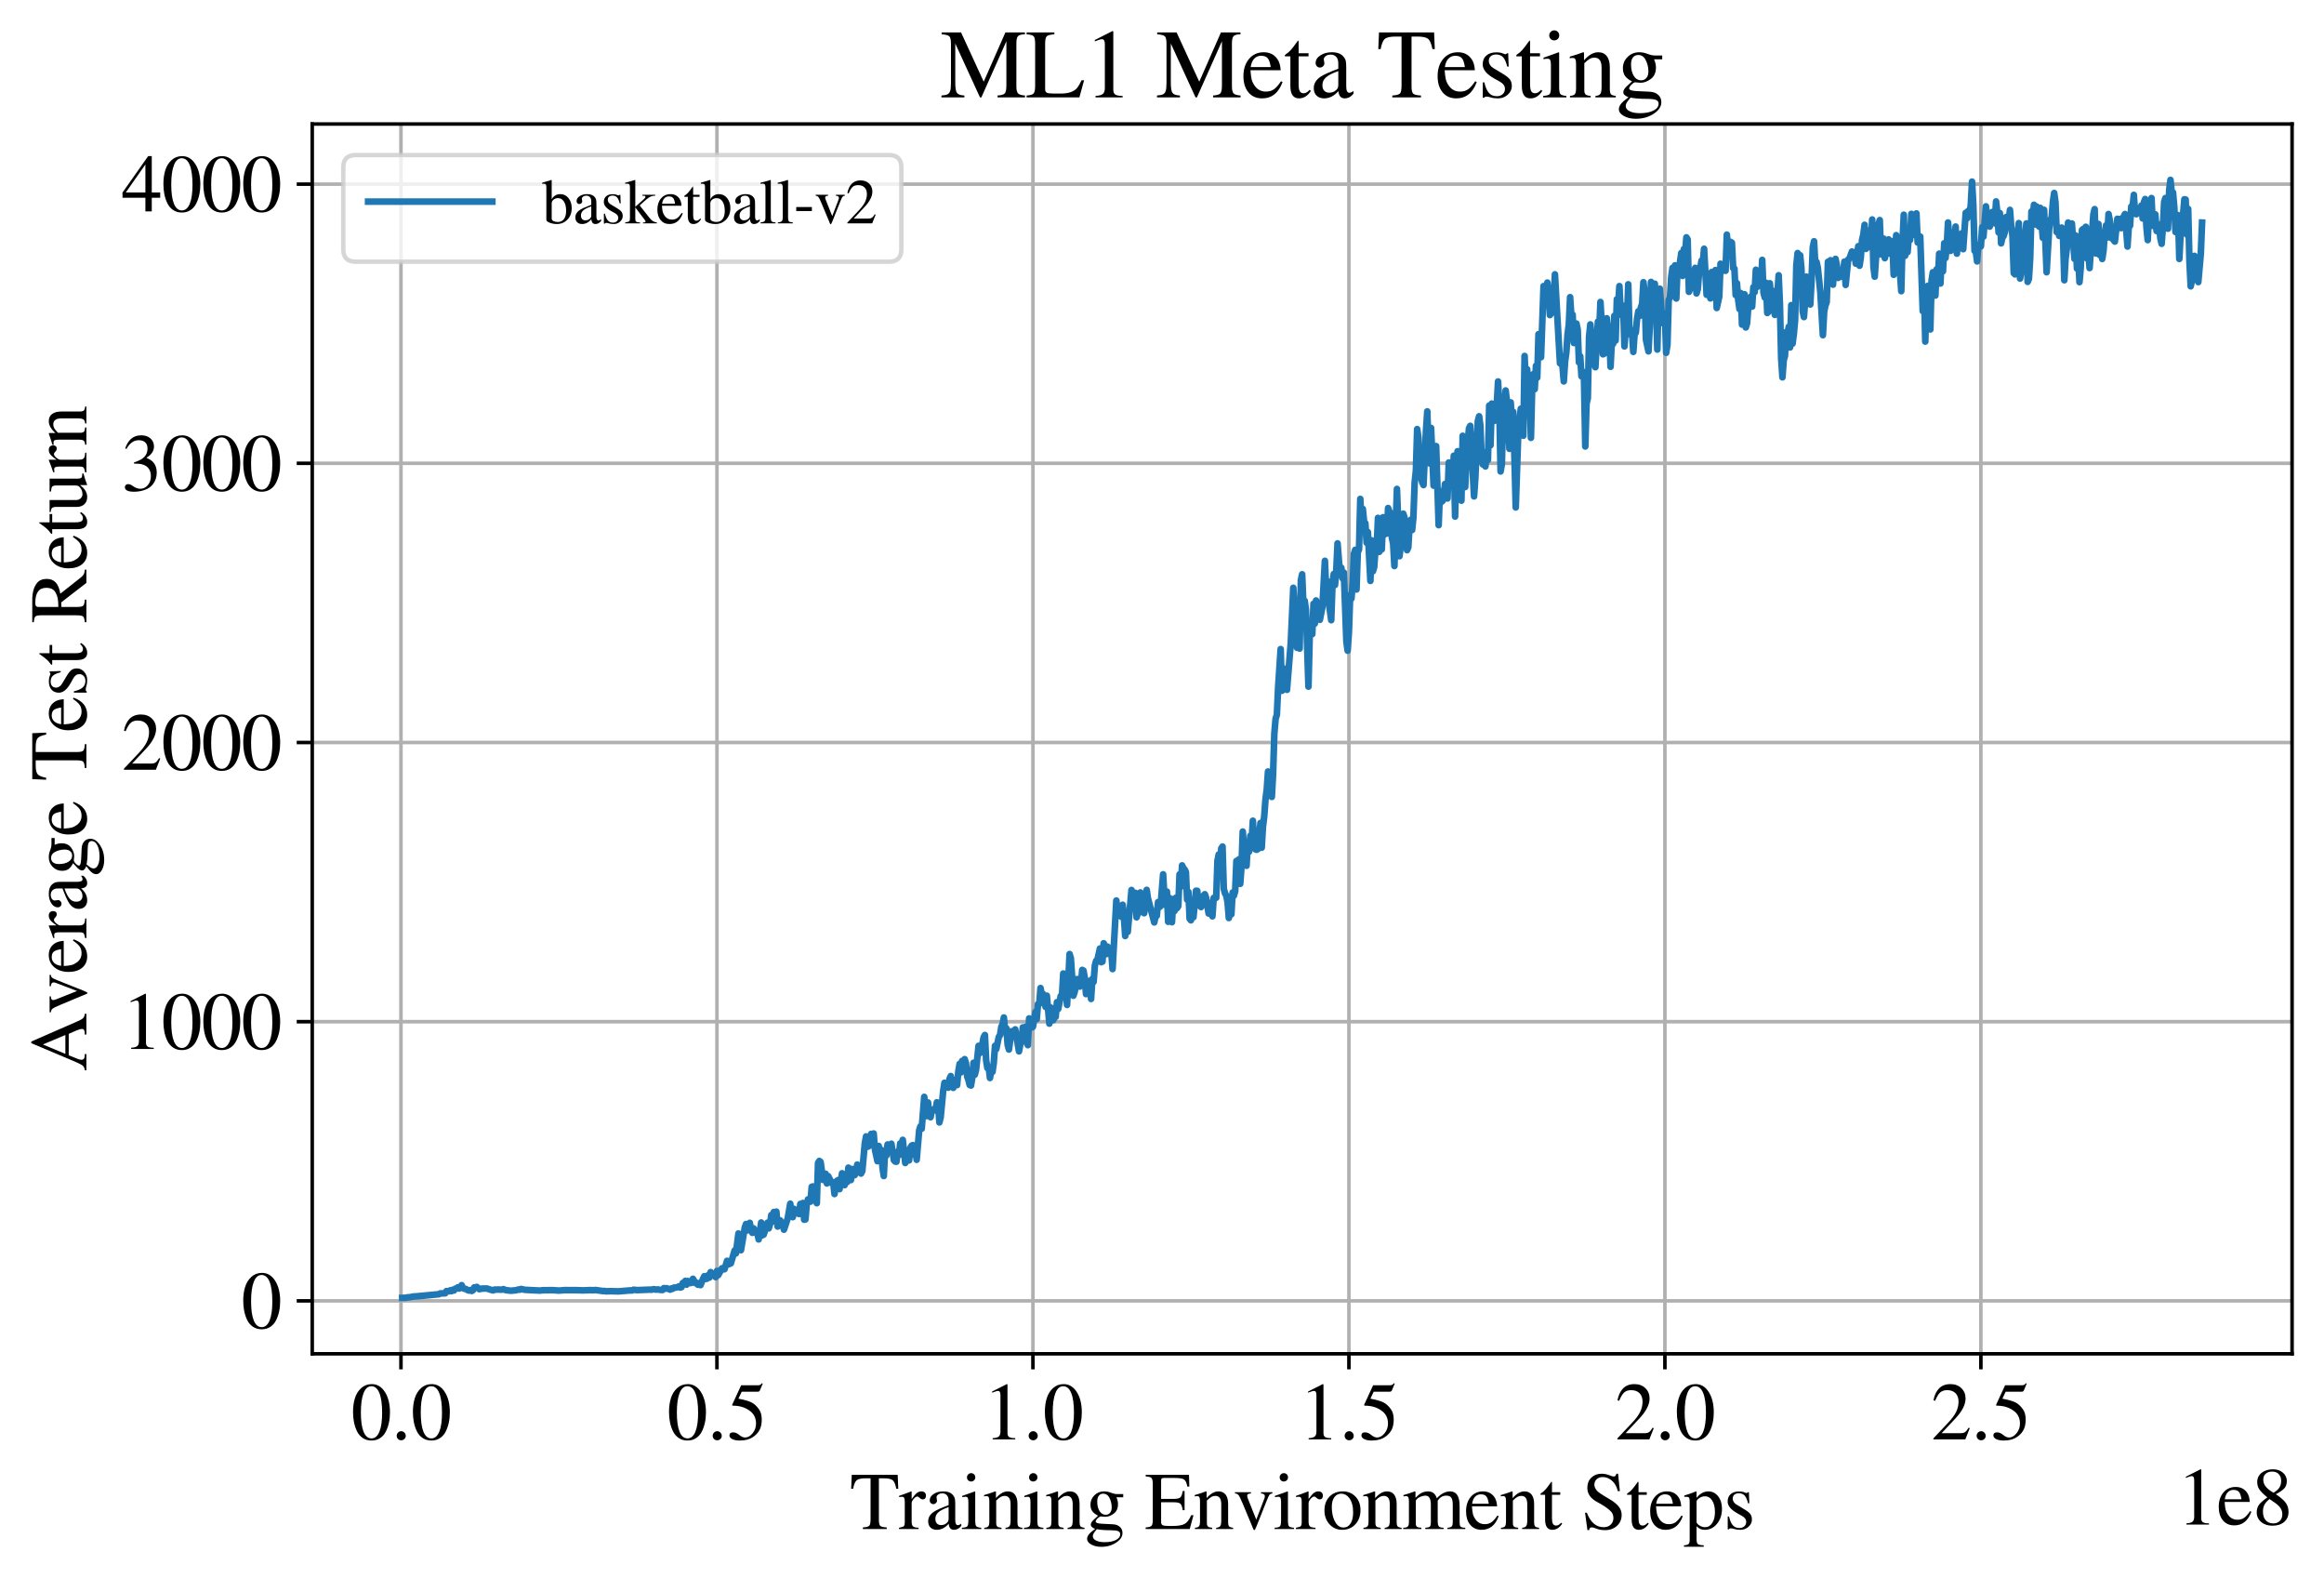 <?xml version="1.0" encoding="utf-8" standalone="no"?>
<!DOCTYPE svg PUBLIC "-//W3C//DTD SVG 1.1//EN"
  "http://www.w3.org/Graphics/SVG/1.1/DTD/svg11.dtd">
<svg xmlns:xlink="http://www.w3.org/1999/xlink" width="524pt" height="355.769pt" viewBox="0 0 524 355.769" xmlns="http://www.w3.org/2000/svg" version="1.1">
 <defs>
  <style type="text/css">*{stroke-linejoin: round; stroke-linecap: butt}</style>
 </defs>
 <g id="figure_1">
  <g id="patch_1">
   <path d="M 0 355.769 
L 524 355.769 
L 524 0 
L 0 0 
z
" style="fill: #ffffff"/>
  </g>
  <g id="axes_1">
   <g id="patch_2">
    <path d="M 70.4 305.152 
L 516.8 305.152 
L 516.8 27.952 
L 70.4 27.952 
z
" style="fill: #ffffff"/>
   </g>
   <g id="matplotlib.axis_1">
    <g id="xtick_1">
     <g id="line2d_1">
      <path d="M 90.406 305.152 
L 90.406 27.952 
" clip-path="url(#p2d8c662c96)" style="fill: none; stroke: #b0b0b0; stroke-width: 0.8; stroke-linecap: square"/>
     </g>
     <g id="line2d_2">
      <defs>
       <path id="m1fe78a70cb" d="M 0 0 
L 0 3.5 
" style="stroke: #000000; stroke-width: 0.8"/>
      </defs>
      <g>
       <use xlink:href="#m1fe78a70cb" x="90.406" y="305.152" style="stroke: #000000; stroke-width: 0.8"/>
      </g>
     </g>
     <g id="text_1">
      <!-- 0.0 -->
      <g transform="translate(79.156 324.446)scale(0.18 -0.18)">
       <defs>
        <path id="STIXGeneral-Regular-30" d="M 3046 2112 
Q 3046 1683 2963 1302 
Q 2880 922 2717 602 
Q 2554 282 2266 96 
Q 1978 -90 1600 -90 
Q 1210 -90 915 108 
Q 621 307 461 640 
Q 301 973 227 1350 
Q 154 1728 154 2150 
Q 154 2746 301 3222 
Q 448 3699 790 4012 
Q 1133 4326 1626 4326 
Q 2253 4326 2649 3712 
Q 3046 3098 3046 2112 
z
M 2432 2080 
Q 2432 3091 2217 3625 
Q 2003 4160 1587 4160 
Q 1190 4160 979 3622 
Q 768 3085 768 2106 
Q 768 1120 979 598 
Q 1190 77 1600 77 
Q 2003 77 2217 598 
Q 2432 1120 2432 2080 
z
" transform="scale(0.016)"/>
        <path id="STIXGeneral-Regular-2e" d="M 1158 275 
Q 1158 134 1052 32 
Q 947 -70 800 -70 
Q 653 -70 550 32 
Q 448 134 448 281 
Q 448 429 553 534 
Q 659 640 806 640 
Q 947 640 1052 531 
Q 1158 422 1158 275 
z
" transform="scale(0.016)"/>
       </defs>
       <use xlink:href="#STIXGeneral-Regular-30"/>
       <use xlink:href="#STIXGeneral-Regular-2e" x="50"/>
       <use xlink:href="#STIXGeneral-Regular-30" x="75"/>
      </g>
     </g>
    </g>
    <g id="xtick_2">
     <g id="line2d_3">
      <path d="M 161.652 305.152 
L 161.652 27.952 
" clip-path="url(#p2d8c662c96)" style="fill: none; stroke: #b0b0b0; stroke-width: 0.8; stroke-linecap: square"/>
     </g>
     <g id="line2d_4">
      <g>
       <use xlink:href="#m1fe78a70cb" x="161.652" y="305.152" style="stroke: #000000; stroke-width: 0.8"/>
      </g>
     </g>
     <g id="text_2">
      <!-- 0.5 -->
      <g transform="translate(150.402 324.446)scale(0.18 -0.18)">
       <defs>
        <path id="STIXGeneral-Regular-35" d="M 2803 4358 
L 2573 3814 
Q 2534 3731 2400 3731 
L 1158 3731 
L 902 3187 
Q 1606 3053 1920 2896 
Q 2234 2739 2502 2368 
Q 2726 2061 2726 1555 
Q 2726 1094 2576 780 
Q 2426 467 2099 224 
Q 1664 -90 1011 -90 
Q 646 -90 422 19 
Q 198 128 198 307 
Q 198 550 486 550 
Q 717 550 960 352 
Q 1210 147 1414 147 
Q 1747 147 2012 480 
Q 2278 813 2278 1229 
Q 2278 1843 1850 2189 
Q 1293 2637 486 2637 
Q 410 2637 410 2688 
L 416 2720 
L 1114 4237 
L 2438 4237 
Q 2547 4237 2608 4269 
Q 2669 4301 2746 4403 
L 2803 4358 
z
" transform="scale(0.016)"/>
       </defs>
       <use xlink:href="#STIXGeneral-Regular-30"/>
       <use xlink:href="#STIXGeneral-Regular-2e" x="50"/>
       <use xlink:href="#STIXGeneral-Regular-35" x="75"/>
      </g>
     </g>
    </g>
    <g id="xtick_3">
     <g id="line2d_5">
      <path d="M 232.898 305.152 
L 232.898 27.952 
" clip-path="url(#p2d8c662c96)" style="fill: none; stroke: #b0b0b0; stroke-width: 0.8; stroke-linecap: square"/>
     </g>
     <g id="line2d_6">
      <g>
       <use xlink:href="#m1fe78a70cb" x="232.898" y="305.152" style="stroke: #000000; stroke-width: 0.8"/>
      </g>
     </g>
     <g id="text_3">
      <!-- 1.0 -->
      <g transform="translate(221.648 324.446)scale(0.18 -0.18)">
       <defs>
        <path id="STIXGeneral-Regular-31" d="M 2522 0 
L 755 0 
L 755 96 
Q 1107 115 1235 227 
Q 1363 339 1363 608 
L 1363 3482 
Q 1363 3795 1171 3795 
Q 1082 3795 883 3718 
L 710 3654 
L 710 3744 
L 1856 4326 
L 1914 4307 
L 1914 486 
Q 1914 275 2042 185 
Q 2170 96 2522 96 
L 2522 0 
z
" transform="scale(0.016)"/>
       </defs>
       <use xlink:href="#STIXGeneral-Regular-31"/>
       <use xlink:href="#STIXGeneral-Regular-2e" x="50"/>
       <use xlink:href="#STIXGeneral-Regular-30" x="75"/>
      </g>
     </g>
    </g>
    <g id="xtick_4">
     <g id="line2d_7">
      <path d="M 304.144 305.152 
L 304.144 27.952 
" clip-path="url(#p2d8c662c96)" style="fill: none; stroke: #b0b0b0; stroke-width: 0.8; stroke-linecap: square"/>
     </g>
     <g id="line2d_8">
      <g>
       <use xlink:href="#m1fe78a70cb" x="304.144" y="305.152" style="stroke: #000000; stroke-width: 0.8"/>
      </g>
     </g>
     <g id="text_4">
      <!-- 1.5 -->
      <g transform="translate(292.894 324.446)scale(0.18 -0.18)">
       <use xlink:href="#STIXGeneral-Regular-31"/>
       <use xlink:href="#STIXGeneral-Regular-2e" x="50"/>
       <use xlink:href="#STIXGeneral-Regular-35" x="75"/>
      </g>
     </g>
    </g>
    <g id="xtick_5">
     <g id="line2d_9">
      <path d="M 375.391 305.152 
L 375.391 27.952 
" clip-path="url(#p2d8c662c96)" style="fill: none; stroke: #b0b0b0; stroke-width: 0.8; stroke-linecap: square"/>
     </g>
     <g id="line2d_10">
      <g>
       <use xlink:href="#m1fe78a70cb" x="375.391" y="305.152" style="stroke: #000000; stroke-width: 0.8"/>
      </g>
     </g>
     <g id="text_5">
      <!-- 2.0 -->
      <g transform="translate(364.141 324.446)scale(0.18 -0.18)">
       <defs>
        <path id="STIXGeneral-Regular-32" d="M 3034 877 
L 2688 0 
L 186 0 
L 186 77 
L 1325 1286 
Q 1773 1754 1965 2144 
Q 2157 2534 2157 2950 
Q 2157 3379 1920 3616 
Q 1683 3853 1267 3853 
Q 922 3853 720 3673 
Q 518 3494 326 3021 
L 192 3053 
Q 301 3648 630 3987 
Q 960 4326 1523 4326 
Q 2054 4326 2380 4006 
Q 2707 3686 2707 3200 
Q 2707 2477 1888 1613 
L 832 486 
L 2330 486 
Q 2541 486 2665 569 
Q 2790 653 2944 915 
L 3034 877 
z
" transform="scale(0.016)"/>
       </defs>
       <use xlink:href="#STIXGeneral-Regular-32"/>
       <use xlink:href="#STIXGeneral-Regular-2e" x="50"/>
       <use xlink:href="#STIXGeneral-Regular-30" x="75"/>
      </g>
     </g>
    </g>
    <g id="xtick_6">
     <g id="line2d_11">
      <path d="M 446.637 305.152 
L 446.637 27.952 
" clip-path="url(#p2d8c662c96)" style="fill: none; stroke: #b0b0b0; stroke-width: 0.8; stroke-linecap: square"/>
     </g>
     <g id="line2d_12">
      <g>
       <use xlink:href="#m1fe78a70cb" x="446.637" y="305.152" style="stroke: #000000; stroke-width: 0.8"/>
      </g>
     </g>
     <g id="text_6">
      <!-- 2.5 -->
      <g transform="translate(435.387 324.446)scale(0.18 -0.18)">
       <use xlink:href="#STIXGeneral-Regular-32"/>
       <use xlink:href="#STIXGeneral-Regular-2e" x="50"/>
       <use xlink:href="#STIXGeneral-Regular-35" x="75"/>
      </g>
     </g>
    </g>
    <g id="text_7">
     <!-- Training Environment Steps -->
     <g transform="translate(191.605 344.646)scale(0.18 -0.18)">
      <defs>
       <path id="STIXGeneral-Regular-54" d="M 3795 3149 
L 3642 3149 
Q 3539 3674 3353 3821 
Q 3168 3968 2656 3968 
L 2278 3968 
L 2278 710 
Q 2278 346 2387 243 
Q 2496 141 2893 122 
L 2893 0 
L 1024 0 
L 1024 122 
Q 1427 147 1526 256 
Q 1626 365 1626 787 
L 1626 3968 
L 1242 3968 
Q 723 3968 540 3817 
Q 358 3667 262 3149 
L 109 3149 
L 154 4237 
L 3750 4237 
L 3795 3149 
z
" transform="scale(0.016)"/>
       <path id="STIXGeneral-Regular-72" d="M 1024 2931 
L 1024 2342 
Q 1267 2688 1430 2816 
Q 1594 2944 1792 2944 
Q 1958 2944 2051 2854 
Q 2144 2765 2144 2605 
Q 2144 2470 2077 2393 
Q 2010 2317 1894 2317 
Q 1773 2317 1638 2445 
Q 1536 2541 1472 2541 
Q 1338 2541 1181 2355 
Q 1024 2170 1024 2016 
L 1024 576 
Q 1024 301 1133 205 
Q 1242 109 1568 96 
L 1568 0 
L 32 0 
L 32 96 
Q 339 154 412 224 
Q 486 294 486 538 
L 486 2138 
Q 486 2349 438 2435 
Q 390 2522 269 2522 
Q 166 2522 45 2496 
L 45 2598 
Q 448 2726 992 2944 
L 1024 2931 
z
" transform="scale(0.016)"/>
       <path id="STIXGeneral-Regular-61" d="M 2829 422 
L 2829 243 
Q 2586 -64 2253 -64 
Q 1888 -64 1843 403 
L 1837 403 
Q 1427 -64 909 -64 
Q 608 -64 422 112 
Q 237 288 237 602 
Q 237 1050 685 1350 
Q 992 1555 1837 1869 
L 1837 2214 
Q 1837 2502 1699 2646 
Q 1562 2790 1338 2790 
Q 1146 2790 1018 2697 
Q 890 2605 890 2477 
Q 890 2419 909 2348 
Q 928 2278 928 2208 
Q 928 2112 841 2029 
Q 755 1946 634 1946 
Q 525 1946 441 2029 
Q 358 2112 358 2240 
Q 358 2547 685 2752 
Q 986 2944 1421 2944 
Q 1939 2944 2176 2656 
Q 2291 2522 2323 2384 
Q 2355 2246 2355 1946 
L 2355 723 
Q 2355 301 2554 301 
Q 2682 301 2829 422 
z
M 1837 813 
L 1837 1715 
Q 1248 1510 1018 1293 
Q 800 1094 800 800 
Q 800 557 921 432 
Q 1043 307 1242 307 
Q 1453 307 1613 410 
Q 1747 506 1792 589 
Q 1837 672 1837 813 
z
" transform="scale(0.016)"/>
       <path id="STIXGeneral-Regular-69" d="M 1152 4045 
Q 1152 3904 1056 3811 
Q 960 3718 819 3718 
Q 685 3718 592 3811 
Q 499 3904 499 4045 
Q 499 4179 595 4275 
Q 691 4371 826 4371 
Q 966 4371 1059 4275 
Q 1152 4179 1152 4045 
z
M 1619 0 
L 102 0 
L 102 96 
Q 435 115 521 211 
Q 608 307 608 666 
L 608 2118 
Q 608 2342 563 2432 
Q 518 2522 397 2522 
Q 243 2522 128 2490 
L 128 2592 
L 1120 2944 
L 1146 2918 
L 1146 672 
Q 1146 314 1226 218 
Q 1306 122 1619 96 
L 1619 0 
z
" transform="scale(0.016)"/>
       <path id="STIXGeneral-Regular-6e" d="M 3104 0 
L 1773 0 
L 1779 96 
Q 2016 115 2096 233 
Q 2176 352 2176 672 
L 2176 1946 
Q 2176 2592 1709 2592 
Q 1549 2592 1408 2515 
Q 1267 2438 1050 2227 
L 1050 461 
Q 1050 269 1136 192 
Q 1222 115 1466 96 
L 1466 0 
L 115 0 
L 115 96 
Q 358 115 435 214 
Q 512 314 512 602 
L 512 2157 
Q 512 2394 467 2483 
Q 422 2573 288 2573 
Q 160 2573 102 2547 
L 102 2656 
Q 550 2784 979 2944 
L 1030 2925 
L 1030 2426 
L 1037 2426 
Q 1491 2944 1958 2944 
Q 2323 2944 2518 2688 
Q 2714 2432 2714 1958 
L 2714 544 
Q 2714 288 2790 205 
Q 2867 122 3104 96 
L 3104 0 
z
" transform="scale(0.016)"/>
       <path id="STIXGeneral-Regular-67" d="M 3008 2483 
L 2477 2483 
Q 2598 2208 2598 1946 
Q 2598 1453 2265 1203 
Q 1933 954 1600 954 
Q 1530 954 1357 973 
L 1235 986 
Q 1107 947 979 812 
Q 851 678 851 582 
Q 851 435 1350 410 
L 2176 371 
Q 2528 358 2739 172 
Q 2950 -13 2950 -314 
Q 2950 -685 2566 -986 
Q 2035 -1395 1286 -1395 
Q 826 -1395 502 -1212 
Q 179 -1030 179 -774 
Q 179 -595 320 -419 
Q 461 -243 806 6 
Q 602 102 534 172 
Q 467 243 467 346 
Q 467 531 762 787 
Q 909 915 1037 1043 
Q 717 1203 579 1401 
Q 442 1600 442 1901 
Q 442 2336 752 2640 
Q 1062 2944 1510 2944 
Q 1766 2944 2022 2848 
L 2163 2797 
Q 2349 2733 2515 2733 
L 3008 2733 
L 3008 2483 
z
M 973 2163 
L 973 2144 
Q 973 1683 1155 1398 
Q 1338 1114 1632 1114 
Q 1850 1114 1978 1270 
Q 2106 1427 2106 1690 
Q 2106 2112 1914 2464 
Q 1754 2765 1446 2765 
Q 1222 2765 1097 2605 
Q 973 2445 973 2163 
z
M 2771 -410 
Q 2771 -230 2595 -163 
Q 2419 -96 1978 -96 
Q 1344 -96 941 -13 
Q 749 -243 688 -348 
Q 627 -454 627 -563 
Q 627 -774 880 -902 
Q 1133 -1030 1555 -1030 
Q 2099 -1030 2435 -860 
Q 2771 -691 2771 -410 
z
" transform="scale(0.016)"/>
       <path id="STIXGeneral-Regular-20" transform="scale(0.016)"/>
       <path id="STIXGeneral-Regular-45" d="M 3821 1082 
L 3526 0 
L 77 0 
L 77 122 
Q 442 147 538 252 
Q 634 358 634 730 
L 634 3520 
Q 634 3878 534 3987 
Q 435 4096 77 4115 
L 77 4237 
L 3469 4237 
L 3494 3322 
L 3334 3322 
Q 3264 3750 3085 3872 
Q 2906 3994 2349 3994 
L 1510 3994 
Q 1370 3994 1328 3952 
Q 1286 3910 1286 3763 
L 1286 2355 
L 2253 2355 
Q 2656 2355 2787 2470 
Q 2918 2586 2976 2970 
L 3123 2970 
L 3123 1472 
L 2976 1472 
Q 2918 1875 2790 1984 
Q 2662 2093 2253 2093 
L 1286 2093 
L 1286 538 
Q 1286 346 1420 291 
Q 1555 237 1933 237 
L 2163 237 
Q 2848 237 3136 403 
Q 3424 570 3642 1082 
L 3821 1082 
z
" transform="scale(0.016)"/>
       <path id="STIXGeneral-Regular-76" d="M 3053 2880 
L 3053 2784 
Q 2906 2771 2835 2688 
Q 2765 2605 2637 2285 
L 1818 230 
Q 1690 -90 1638 -90 
Q 1587 -90 1523 77 
Q 1510 96 1497 141 
Q 1485 186 1472 211 
L 704 2048 
Q 499 2534 403 2652 
Q 307 2771 122 2784 
L 122 2880 
L 1376 2880 
L 1376 2784 
Q 1210 2771 1146 2732 
Q 1082 2694 1082 2611 
Q 1082 2509 1139 2368 
L 1792 730 
L 2426 2387 
Q 2464 2483 2464 2579 
Q 2464 2758 2163 2784 
L 2163 2880 
L 3053 2880 
z
" transform="scale(0.016)"/>
       <path id="STIXGeneral-Regular-6f" d="M 3008 1478 
Q 3008 806 2608 371 
Q 2208 -64 1568 -64 
Q 979 -64 582 368 
Q 186 800 186 1459 
Q 186 2125 582 2534 
Q 979 2944 1626 2944 
Q 2221 2944 2614 2537 
Q 3008 2131 3008 1478 
z
M 2432 1306 
Q 2432 2035 2112 2445 
Q 1856 2765 1504 2765 
Q 1171 2765 966 2493 
Q 762 2221 762 1747 
Q 762 928 1101 435 
Q 1318 115 1677 115 
Q 2029 115 2230 432 
Q 2432 749 2432 1306 
z
" transform="scale(0.016)"/>
       <path id="STIXGeneral-Regular-6d" d="M 4960 0 
L 3565 0 
L 3565 96 
Q 3834 122 3907 208 
Q 3981 294 3981 576 
L 3981 1894 
Q 3981 2278 3869 2444 
Q 3757 2611 3488 2611 
Q 3264 2611 3107 2521 
Q 2950 2432 2803 2221 
L 2803 608 
Q 2803 301 2896 201 
Q 2989 102 3264 96 
L 3264 0 
L 1830 0 
L 1830 96 
Q 2112 115 2189 188 
Q 2266 262 2266 550 
L 2266 1901 
Q 2266 2611 1850 2611 
Q 1670 2611 1468 2531 
Q 1267 2451 1171 2336 
Q 1088 2240 1088 2227 
L 1088 448 
Q 1088 243 1177 176 
Q 1267 109 1523 96 
L 1523 0 
L 102 0 
L 102 96 
Q 371 102 460 195 
Q 550 288 550 563 
L 550 2150 
Q 550 2387 499 2480 
Q 448 2573 326 2573 
Q 230 2573 122 2547 
L 122 2656 
Q 557 2778 1011 2944 
L 1062 2925 
L 1062 2451 
L 1075 2451 
Q 1363 2752 1584 2848 
Q 1805 2944 2054 2944 
Q 2560 2944 2733 2406 
Q 3232 2944 3776 2944 
Q 4518 2944 4518 1792 
L 4518 493 
Q 4518 282 4582 202 
Q 4646 122 4794 109 
L 4960 96 
L 4960 0 
z
" transform="scale(0.016)"/>
       <path id="STIXGeneral-Regular-65" d="M 2611 1050 
L 2714 1005 
Q 2330 -64 1376 -64 
Q 813 -64 486 329 
Q 160 723 160 1389 
Q 160 2074 525 2509 
Q 890 2944 1485 2944 
Q 2061 2944 2374 2502 
Q 2560 2246 2592 1773 
L 621 1773 
Q 646 1370 700 1158 
Q 755 947 915 730 
Q 1184 378 1626 378 
Q 1939 378 2153 531 
Q 2368 685 2611 1050 
z
M 634 1978 
L 1939 1978 
Q 1882 2381 1750 2547 
Q 1619 2714 1312 2714 
Q 1043 2714 864 2525 
Q 685 2336 634 1978 
z
" transform="scale(0.016)"/>
       <path id="STIXGeneral-Regular-74" d="M 1702 493 
L 1786 422 
Q 1478 -64 1011 -64 
Q 448 -64 448 749 
L 448 2675 
L 109 2675 
Q 83 2694 83 2720 
Q 83 2771 192 2842 
Q 435 2982 813 3526 
Q 826 3546 874 3606 
Q 922 3667 941 3706 
Q 986 3706 986 3622 
L 986 2880 
L 1632 2880 
L 1632 2675 
L 986 2675 
L 986 845 
Q 986 538 1062 403 
Q 1139 269 1318 269 
Q 1510 269 1702 493 
z
" transform="scale(0.016)"/>
       <path id="STIXGeneral-Regular-53" d="M 3002 2963 
L 2842 2963 
Q 2733 3360 2579 3565 
Q 2189 4064 1651 4064 
Q 1357 4064 1181 3894 
Q 1005 3725 1005 3456 
Q 1005 3328 1069 3206 
Q 1133 3085 1206 2998 
Q 1280 2912 1465 2784 
Q 1651 2656 1766 2589 
Q 1882 2522 2150 2362 
Q 2669 2061 2905 1763 
Q 3142 1466 3142 1107 
Q 3142 576 2771 243 
Q 2400 -90 1837 -90 
Q 1421 -90 1082 58 
Q 915 128 781 128 
Q 704 128 653 70 
Q 602 13 602 -83 
L 461 -83 
L 275 1274 
L 416 1274 
Q 845 141 1734 141 
Q 2074 141 2285 342 
Q 2496 544 2496 858 
Q 2496 1158 2310 1363 
Q 2003 1696 1235 2106 
Q 454 2522 454 3206 
Q 454 3718 768 4022 
Q 1082 4326 1568 4326 
Q 1907 4326 2240 4186 
Q 2413 4109 2522 4109 
Q 2688 4109 2726 4326 
L 2861 4326 
L 3002 2963 
z
" transform="scale(0.016)"/>
       <path id="STIXGeneral-Regular-70" d="M 1018 2931 
L 1018 2438 
Q 1421 2944 1939 2944 
Q 2406 2944 2707 2560 
Q 3008 2176 3008 1581 
Q 3008 883 2621 409 
Q 2234 -64 1664 -64 
Q 1466 -64 1328 -6 
Q 1190 51 1018 211 
L 1018 -794 
Q 1018 -1094 1120 -1180 
Q 1222 -1267 1581 -1274 
L 1581 -1389 
L 32 -1389 
L 32 -1280 
Q 314 -1254 397 -1171 
Q 480 -1088 480 -838 
L 480 2157 
Q 480 2381 429 2451 
Q 378 2522 218 2522 
Q 115 2522 58 2515 
L 58 2618 
Q 506 2752 979 2944 
L 1018 2931 
z
M 1018 2138 
L 1018 563 
Q 1018 422 1238 281 
Q 1459 141 1683 141 
Q 2029 141 2243 467 
Q 2458 794 2458 1325 
Q 2458 1888 2243 2224 
Q 2029 2560 1670 2560 
Q 1446 2560 1232 2419 
Q 1018 2278 1018 2138 
z
" transform="scale(0.016)"/>
       <path id="STIXGeneral-Regular-73" d="M 998 1926 
L 1664 1523 
Q 1984 1331 2105 1164 
Q 2227 998 2227 736 
Q 2227 416 1961 176 
Q 1696 -64 1331 -64 
Q 1030 -64 864 -6 
Q 691 51 570 51 
Q 461 51 416 -26 
L 333 -26 
L 333 979 
L 435 979 
Q 538 512 730 294 
Q 922 77 1248 77 
Q 1485 77 1632 211 
Q 1779 346 1779 550 
Q 1779 845 1440 1030 
L 1094 1222 
Q 326 1651 326 2150 
Q 326 2522 566 2730 
Q 806 2938 1210 2938 
Q 1491 2938 1638 2867 
Q 1754 2816 1818 2816 
Q 1862 2816 1920 2880 
L 1990 2880 
L 2022 2010 
L 1926 2010 
Q 1818 2445 1654 2621 
Q 1491 2797 1203 2797 
Q 986 2797 854 2688 
Q 723 2579 723 2362 
Q 723 2253 796 2128 
Q 870 2003 998 1926 
z
" transform="scale(0.016)"/>
      </defs>
      <use xlink:href="#STIXGeneral-Regular-54"/>
      <use xlink:href="#STIXGeneral-Regular-72" x="61.1"/>
      <use xlink:href="#STIXGeneral-Regular-61" x="94.4"/>
      <use xlink:href="#STIXGeneral-Regular-69" x="138.8"/>
      <use xlink:href="#STIXGeneral-Regular-6e" x="166.6"/>
      <use xlink:href="#STIXGeneral-Regular-69" x="216.6"/>
      <use xlink:href="#STIXGeneral-Regular-6e" x="244.4"/>
      <use xlink:href="#STIXGeneral-Regular-67" x="294.4"/>
      <use xlink:href="#STIXGeneral-Regular-20" x="344.4"/>
      <use xlink:href="#STIXGeneral-Regular-45" x="369.4"/>
      <use xlink:href="#STIXGeneral-Regular-6e" x="430.5"/>
      <use xlink:href="#STIXGeneral-Regular-76" x="480.5"/>
      <use xlink:href="#STIXGeneral-Regular-69" x="530.5"/>
      <use xlink:href="#STIXGeneral-Regular-72" x="558.3"/>
      <use xlink:href="#STIXGeneral-Regular-6f" x="591.6"/>
      <use xlink:href="#STIXGeneral-Regular-6e" x="641.6"/>
      <use xlink:href="#STIXGeneral-Regular-6d" x="691.6"/>
      <use xlink:href="#STIXGeneral-Regular-65" x="769.4"/>
      <use xlink:href="#STIXGeneral-Regular-6e" x="813.8"/>
      <use xlink:href="#STIXGeneral-Regular-74" x="863.8"/>
      <use xlink:href="#STIXGeneral-Regular-20" x="891.6"/>
      <use xlink:href="#STIXGeneral-Regular-53" x="916.6"/>
      <use xlink:href="#STIXGeneral-Regular-74" x="972.2"/>
      <use xlink:href="#STIXGeneral-Regular-65" x="1000"/>
      <use xlink:href="#STIXGeneral-Regular-70" x="1044.4"/>
      <use xlink:href="#STIXGeneral-Regular-73" x="1094.4"/>
     </g>
    </g>
    <g id="text_8">
     <!-- 1e8 -->
     <g transform="translate(490.807 343.646)scale(0.18 -0.18)">
      <defs>
       <path id="STIXGeneral-Regular-38" d="M 2848 992 
Q 2848 499 2505 204 
Q 2163 -90 1587 -90 
Q 1050 -90 704 204 
Q 358 499 358 954 
Q 358 1293 524 1533 
Q 691 1773 1190 2125 
Q 710 2522 553 2765 
Q 397 3008 397 3328 
Q 397 3782 745 4054 
Q 1094 4326 1638 4326 
Q 2106 4326 2410 4060 
Q 2714 3795 2714 3411 
Q 2714 3059 2531 2848 
Q 2349 2637 1856 2374 
Q 2432 1990 2640 1689 
Q 2848 1389 2848 992 
z
M 2272 3411 
Q 2272 3744 2086 3945 
Q 1901 4147 1574 4147 
Q 1248 4147 1059 3977 
Q 870 3808 870 3513 
Q 870 3219 1059 2979 
Q 1248 2739 1670 2490 
Q 1997 2682 2134 2896 
Q 2272 3110 2272 3411 
z
M 1734 1741 
L 1357 1997 
Q 1075 1766 960 1545 
Q 845 1325 845 1011 
Q 845 576 1065 333 
Q 1286 90 1658 90 
Q 1971 90 2166 285 
Q 2362 480 2362 794 
Q 2362 1082 2214 1299 
Q 2067 1517 1734 1741 
z
" transform="scale(0.016)"/>
      </defs>
      <use xlink:href="#STIXGeneral-Regular-31"/>
      <use xlink:href="#STIXGeneral-Regular-65" x="50"/>
      <use xlink:href="#STIXGeneral-Regular-38" x="94.4"/>
     </g>
    </g>
   </g>
   <g id="matplotlib.axis_2">
    <g id="ytick_1">
     <g id="line2d_13">
      <path d="M 70.4 293.224 
L 516.8 293.224 
" clip-path="url(#p2d8c662c96)" style="fill: none; stroke: #b0b0b0; stroke-width: 0.8; stroke-linecap: square"/>
     </g>
     <g id="line2d_14">
      <defs>
       <path id="mcfc900b352" d="M 0 0 
L -3.5 0 
" style="stroke: #000000; stroke-width: 0.8"/>
      </defs>
      <g>
       <use xlink:href="#mcfc900b352" x="70.4" y="293.224" style="stroke: #000000; stroke-width: 0.8"/>
      </g>
     </g>
     <g id="text_9">
      <!-- 0 -->
      <g transform="translate(54.4 299.37)scale(0.18 -0.18)">
       <use xlink:href="#STIXGeneral-Regular-30"/>
      </g>
     </g>
    </g>
    <g id="ytick_2">
     <g id="line2d_15">
      <path d="M 70.4 230.294 
L 516.8 230.294 
" clip-path="url(#p2d8c662c96)" style="fill: none; stroke: #b0b0b0; stroke-width: 0.8; stroke-linecap: square"/>
     </g>
     <g id="line2d_16">
      <g>
       <use xlink:href="#mcfc900b352" x="70.4" y="230.294" style="stroke: #000000; stroke-width: 0.8"/>
      </g>
     </g>
     <g id="text_10">
      <!-- 1000 -->
      <g transform="translate(27.4 236.44)scale(0.18 -0.18)">
       <use xlink:href="#STIXGeneral-Regular-31"/>
       <use xlink:href="#STIXGeneral-Regular-30" x="50"/>
       <use xlink:href="#STIXGeneral-Regular-30" x="100"/>
       <use xlink:href="#STIXGeneral-Regular-30" x="150"/>
      </g>
     </g>
    </g>
    <g id="ytick_3">
     <g id="line2d_17">
      <path d="M 70.4 167.363 
L 516.8 167.363 
" clip-path="url(#p2d8c662c96)" style="fill: none; stroke: #b0b0b0; stroke-width: 0.8; stroke-linecap: square"/>
     </g>
     <g id="line2d_18">
      <g>
       <use xlink:href="#mcfc900b352" x="70.4" y="167.363" style="stroke: #000000; stroke-width: 0.8"/>
      </g>
     </g>
     <g id="text_11">
      <!-- 2000 -->
      <g transform="translate(27.4 173.51)scale(0.18 -0.18)">
       <use xlink:href="#STIXGeneral-Regular-32"/>
       <use xlink:href="#STIXGeneral-Regular-30" x="50"/>
       <use xlink:href="#STIXGeneral-Regular-30" x="100"/>
       <use xlink:href="#STIXGeneral-Regular-30" x="150"/>
      </g>
     </g>
    </g>
    <g id="ytick_4">
     <g id="line2d_19">
      <path d="M 70.4 104.433 
L 516.8 104.433 
" clip-path="url(#p2d8c662c96)" style="fill: none; stroke: #b0b0b0; stroke-width: 0.8; stroke-linecap: square"/>
     </g>
     <g id="line2d_20">
      <g>
       <use xlink:href="#mcfc900b352" x="70.4" y="104.433" style="stroke: #000000; stroke-width: 0.8"/>
      </g>
     </g>
     <g id="text_12">
      <!-- 3000 -->
      <g transform="translate(27.4 110.58)scale(0.18 -0.18)">
       <defs>
        <path id="STIXGeneral-Regular-33" d="M 390 3264 
L 288 3290 
Q 435 3770 748 4048 
Q 1062 4326 1542 4326 
Q 1990 4326 2265 4083 
Q 2541 3840 2541 3450 
Q 2541 2925 1946 2566 
Q 2298 2413 2477 2227 
Q 2758 1914 2758 1402 
Q 2758 890 2464 506 
Q 2246 211 1840 60 
Q 1434 -90 979 -90 
Q 262 -90 262 275 
Q 262 378 339 442 
Q 416 506 525 506 
Q 685 506 915 339 
Q 1197 141 1466 141 
Q 1818 141 2058 425 
Q 2298 710 2298 1120 
Q 2298 1856 1632 2048 
Q 1434 2112 979 2112 
L 979 2202 
Q 1338 2323 1517 2432 
Q 2035 2726 2035 3290 
Q 2035 3610 1852 3776 
Q 1670 3942 1344 3942 
Q 768 3942 390 3264 
z
" transform="scale(0.016)"/>
       </defs>
       <use xlink:href="#STIXGeneral-Regular-33"/>
       <use xlink:href="#STIXGeneral-Regular-30" x="50"/>
       <use xlink:href="#STIXGeneral-Regular-30" x="100"/>
       <use xlink:href="#STIXGeneral-Regular-30" x="150"/>
      </g>
     </g>
    </g>
    <g id="ytick_5">
     <g id="line2d_21">
      <path d="M 70.4 41.503 
L 516.8 41.503 
" clip-path="url(#p2d8c662c96)" style="fill: none; stroke: #b0b0b0; stroke-width: 0.8; stroke-linecap: square"/>
     </g>
     <g id="line2d_22">
      <g>
       <use xlink:href="#mcfc900b352" x="70.4" y="41.503" style="stroke: #000000; stroke-width: 0.8"/>
      </g>
     </g>
     <g id="text_13">
      <!-- 4000 -->
      <g transform="translate(27.4 47.65)scale(0.18 -0.18)">
       <defs>
        <path id="STIXGeneral-Regular-34" d="M 3027 1069 
L 2368 1069 
L 2368 0 
L 1869 0 
L 1869 1069 
L 77 1069 
L 77 1478 
L 2086 4326 
L 2368 4326 
L 2368 1478 
L 3027 1478 
L 3027 1069 
z
M 1869 1478 
L 1869 3674 
L 333 1478 
L 1869 1478 
z
" transform="scale(0.016)"/>
       </defs>
       <use xlink:href="#STIXGeneral-Regular-34"/>
       <use xlink:href="#STIXGeneral-Regular-30" x="50"/>
       <use xlink:href="#STIXGeneral-Regular-30" x="100"/>
       <use xlink:href="#STIXGeneral-Regular-30" x="150"/>
      </g>
     </g>
    </g>
    <g id="text_14">
     <!-- Average Test Return -->
     <g transform="translate(19.477 241.533)rotate(-90)scale(0.18 -0.18)">
      <defs>
       <path id="STIXGeneral-Regular-41" d="M 4525 0 
L 2893 0 
L 2893 122 
Q 3149 122 3245 179 
Q 3334 224 3334 333 
Q 3334 499 3213 781 
L 2950 1382 
L 1274 1382 
L 979 653 
Q 922 506 922 384 
Q 922 237 1027 179 
Q 1133 122 1370 122 
L 1370 0 
L 96 0 
L 96 122 
Q 365 147 486 316 
Q 608 486 902 1190 
L 2221 4314 
L 2349 4314 
L 3923 710 
Q 4064 378 4176 262 
Q 4288 147 4525 122 
L 4525 0 
z
M 2861 1645 
L 2118 3405 
L 1382 1645 
L 2861 1645 
z
" transform="scale(0.016)"/>
       <path id="STIXGeneral-Regular-52" d="M 4224 0 
L 3187 0 
L 1664 1971 
L 1306 1958 
L 1306 717 
Q 1306 352 1405 249 
Q 1504 147 1875 122 
L 1875 0 
L 109 0 
L 109 122 
Q 474 154 563 262 
Q 653 371 653 794 
L 653 3526 
Q 653 3885 563 3987 
Q 474 4090 109 4115 
L 109 4237 
L 1850 4237 
Q 2726 4237 3187 3859 
Q 3501 3603 3501 3091 
Q 3501 2221 2342 2042 
L 3622 422 
Q 3757 256 3878 198 
Q 4000 141 4224 122 
L 4224 0 
z
M 1306 3731 
L 1306 2195 
Q 1766 2202 1990 2246 
Q 2214 2291 2438 2413 
Q 2803 2618 2803 3142 
Q 2803 4000 1632 4000 
Q 1459 4000 1382 3945 
Q 1306 3891 1306 3731 
z
" transform="scale(0.016)"/>
       <path id="STIXGeneral-Regular-75" d="M 3072 320 
L 3072 230 
Q 2573 96 2195 -58 
L 2163 -38 
L 2163 486 
L 2150 486 
Q 1747 -64 1235 -64 
Q 870 -64 662 160 
Q 454 384 454 755 
L 454 2362 
Q 454 2598 371 2688 
Q 288 2778 58 2790 
L 58 2880 
L 992 2880 
L 992 813 
Q 992 595 1123 451 
Q 1254 307 1446 307 
Q 1760 307 1984 506 
Q 2067 582 2099 649 
Q 2131 717 2131 877 
L 2131 2355 
Q 2131 2605 2041 2678 
Q 1952 2752 1658 2771 
L 1658 2880 
L 2669 2880 
L 2669 685 
Q 2669 461 2742 390 
Q 2816 320 3034 320 
L 3072 320 
z
" transform="scale(0.016)"/>
      </defs>
      <use xlink:href="#STIXGeneral-Regular-41"/>
      <use xlink:href="#STIXGeneral-Regular-76" x="72.2"/>
      <use xlink:href="#STIXGeneral-Regular-65" x="122.2"/>
      <use xlink:href="#STIXGeneral-Regular-72" x="166.6"/>
      <use xlink:href="#STIXGeneral-Regular-61" x="199.9"/>
      <use xlink:href="#STIXGeneral-Regular-67" x="244.3"/>
      <use xlink:href="#STIXGeneral-Regular-65" x="294.3"/>
      <use xlink:href="#STIXGeneral-Regular-20" x="338.7"/>
      <use xlink:href="#STIXGeneral-Regular-54" x="363.7"/>
      <use xlink:href="#STIXGeneral-Regular-65" x="424.8"/>
      <use xlink:href="#STIXGeneral-Regular-73" x="469.2"/>
      <use xlink:href="#STIXGeneral-Regular-74" x="508.1"/>
      <use xlink:href="#STIXGeneral-Regular-20" x="535.9"/>
      <use xlink:href="#STIXGeneral-Regular-52" x="560.9"/>
      <use xlink:href="#STIXGeneral-Regular-65" x="627.6"/>
      <use xlink:href="#STIXGeneral-Regular-74" x="672"/>
      <use xlink:href="#STIXGeneral-Regular-75" x="699.8"/>
      <use xlink:href="#STIXGeneral-Regular-72" x="749.8"/>
      <use xlink:href="#STIXGeneral-Regular-6e" x="783.1"/>
     </g>
    </g>
   </g>
   <g id="line2d_23">
    <path d="M 90.691 292.552 
L 91.546 292.522 
L 91.831 292.436 
L 92.401 292.402 
L 93.256 292.24 
L 94.111 292.187 
L 98.67 291.749 
L 98.955 291.738 
L 99.24 291.548 
L 100.38 291.522 
L 100.665 291.021 
L 101.235 291.057 
L 101.52 290.848 
L 101.805 291.027 
L 102.09 290.716 
L 102.375 290.874 
L 102.66 290.477 
L 102.945 290.431 
L 103.23 290.177 
L 103.515 290.442 
L 103.8 290.329 
L 104.085 289.685 
L 104.37 290.326 
L 104.655 290.491 
L 104.94 290.515 
L 105.51 290.82 
L 105.795 290.902 
L 106.08 290.787 
L 106.365 290.992 
L 106.65 290.816 
L 106.935 290.177 
L 107.22 290.276 
L 107.505 290.077 
L 108.075 290.592 
L 108.645 290.458 
L 109.215 290.441 
L 109.785 290.444 
L 110.925 290.805 
L 111.21 290.86 
L 111.495 290.688 
L 112.35 290.673 
L 113.205 290.704 
L 113.49 290.583 
L 114.06 290.808 
L 115.2 290.939 
L 116.34 290.831 
L 116.909 290.658 
L 117.194 290.714 
L 117.479 290.542 
L 118.334 290.734 
L 121.754 290.905 
L 122.324 290.828 
L 123.464 290.817 
L 124.604 290.802 
L 126.029 290.904 
L 127.454 290.794 
L 128.024 290.806 
L 130.019 290.812 
L 131.444 290.859 
L 133.154 290.796 
L 133.724 290.823 
L 134.294 290.779 
L 136.003 291.022 
L 136.288 290.98 
L 136.573 291.074 
L 137.713 291.041 
L 139.423 291.086 
L 141.988 290.871 
L 142.558 290.869 
L 142.843 290.707 
L 143.698 290.802 
L 146.548 290.688 
L 146.833 290.719 
L 147.403 290.588 
L 147.973 290.705 
L 148.258 290.63 
L 148.828 290.746 
L 149.398 290.768 
L 149.683 290.355 
L 149.968 290.48 
L 150.253 290.361 
L 151.108 290.693 
L 151.393 290.423 
L 151.678 290.497 
L 151.963 290.231 
L 152.533 290.223 
L 153.103 289.949 
L 153.388 290.22 
L 153.673 290.126 
L 153.958 289.184 
L 154.242 289.106 
L 154.527 288.721 
L 154.812 289.562 
L 155.097 288.747 
L 155.667 289.215 
L 155.952 289.125 
L 156.237 288.25 
L 156.807 289.229 
L 157.092 289.172 
L 157.377 289.59 
L 157.662 289.217 
L 157.947 289.671 
L 158.517 288.25 
L 158.802 287.67 
L 159.087 288.293 
L 159.372 288.236 
L 159.657 287.452 
L 159.942 287.982 
L 160.227 286.744 
L 161.367 287.873 
L 161.652 286.471 
L 161.937 287.424 
L 162.792 285.878 
L 163.077 286.127 
L 163.362 286.088 
L 163.932 284.198 
L 164.217 284.998 
L 164.787 284.766 
L 165.642 281.861 
L 165.927 282.524 
L 166.497 278.03 
L 167.067 281.799 
L 167.922 276.727 
L 168.207 275.902 
L 168.492 277.343 
L 169.062 275.633 
L 169.347 277.281 
L 169.632 277.885 
L 169.917 276.88 
L 170.202 277.576 
L 170.487 277.95 
L 170.772 277.884 
L 171.057 279.375 
L 171.627 275.559 
L 171.912 278.441 
L 172.197 278.27 
L 173.051 275.607 
L 173.336 276.887 
L 173.621 275.937 
L 173.906 273.876 
L 174.191 275.344 
L 174.476 273.199 
L 174.761 274.629 
L 175.046 273.108 
L 175.331 276.471 
L 175.616 275.387 
L 175.901 275.073 
L 176.471 276.071 
L 176.756 277.177 
L 177.611 274.621 
L 178.181 271.317 
L 178.466 273.731 
L 178.751 274.354 
L 179.036 272.489 
L 179.606 273.483 
L 179.891 273.252 
L 180.176 273.649 
L 180.461 271.376 
L 180.746 273.37 
L 181.031 271.164 
L 181.316 274.931 
L 181.601 274.873 
L 181.886 271.57 
L 182.171 270.351 
L 182.456 270.756 
L 182.741 270.862 
L 183.026 267.511 
L 183.311 267.425 
L 184.166 271.209 
L 184.451 262.126 
L 184.736 261.684 
L 185.021 261.913 
L 185.591 265.969 
L 186.161 264.582 
L 186.446 266.754 
L 186.731 265.113 
L 187.586 266.74 
L 187.871 266.496 
L 188.156 269.139 
L 188.441 267.236 
L 188.726 266.161 
L 189.011 265.983 
L 189.296 268.044 
L 189.866 264.465 
L 190.436 267.137 
L 190.721 264.836 
L 191.006 266.446 
L 191.291 263.198 
L 191.575 265.549 
L 191.86 265.993 
L 192.145 263.498 
L 192.43 263.669 
L 192.715 264.883 
L 193 264.263 
L 193.285 262.508 
L 193.57 263.8 
L 193.855 263.407 
L 194.14 264.527 
L 194.425 263.977 
L 194.995 257.686 
L 195.28 256.154 
L 195.565 258.496 
L 195.85 258.388 
L 196.135 256.421 
L 196.42 255.59 
L 196.705 255.809 
L 196.99 255.494 
L 197.275 259.113 
L 197.845 261.743 
L 198.13 258.307 
L 198.415 259.935 
L 198.7 259.182 
L 198.985 263.247 
L 199.27 265.082 
L 199.555 259.42 
L 199.84 260.475 
L 200.125 257.971 
L 200.41 258.124 
L 200.695 259.237 
L 200.98 257.801 
L 201.55 261.51 
L 201.835 261.819 
L 202.12 261.861 
L 202.405 259.59 
L 202.69 260.351 
L 202.975 257.741 
L 203.26 257.799 
L 203.545 256.933 
L 204.115 262.144 
L 204.4 259.298 
L 204.685 259.556 
L 204.97 261.564 
L 205.255 258.727 
L 205.54 258.242 
L 205.825 258.114 
L 206.11 260.258 
L 206.395 258.313 
L 206.68 261.426 
L 207.25 254.78 
L 207.535 253.892 
L 207.82 254.425 
L 208.39 247.241 
L 208.96 251.572 
L 209.245 248.509 
L 209.53 251.51 
L 209.815 251.823 
L 210.099 250.35 
L 210.384 250.244 
L 210.669 249.946 
L 210.954 250.276 
L 211.239 248.468 
L 211.524 248.885 
L 211.809 253.002 
L 212.094 251.84 
L 212.664 245.909 
L 212.949 244.071 
L 213.234 244.145 
L 213.519 244.435 
L 213.804 245.173 
L 214.089 243.188 
L 214.374 242.553 
L 214.659 244.46 
L 214.944 245.209 
L 215.229 243.476 
L 215.799 244.581 
L 216.084 241.449 
L 216.369 239.806 
L 216.654 241.726 
L 216.939 239.134 
L 217.224 239.997 
L 217.509 238.739 
L 217.794 239.629 
L 218.079 242.687 
L 218.364 243.454 
L 218.649 244.578 
L 218.934 244.687 
L 219.219 242.956 
L 219.504 239.553 
L 219.789 242.256 
L 220.074 241.152 
L 220.644 235.736 
L 220.929 237.386 
L 221.499 235.266 
L 221.784 233.816 
L 222.069 233.299 
L 222.354 239.058 
L 222.639 240.754 
L 222.924 240.472 
L 223.209 242.985 
L 223.494 241.44 
L 223.779 241.612 
L 224.064 239.633 
L 224.349 235.731 
L 224.634 236.468 
L 225.204 233.724 
L 225.489 233.311 
L 225.774 231.441 
L 226.059 230.854 
L 226.344 229.348 
L 226.629 232.445 
L 226.914 231.788 
L 227.199 235.499 
L 227.484 236.57 
L 228.054 232.452 
L 228.339 232.858 
L 228.623 232.665 
L 228.908 232.028 
L 229.763 236.983 
L 230.048 235.381 
L 230.333 234.758 
L 230.618 231.587 
L 230.903 233.333 
L 231.188 231.456 
L 231.473 234.873 
L 231.758 235.584 
L 232.043 229.558 
L 232.613 231.615 
L 232.898 231.444 
L 233.468 228.088 
L 233.753 229.704 
L 234.038 226.32 
L 234.323 226.308 
L 234.608 222.709 
L 234.893 224.249 
L 235.178 224.047 
L 235.463 224.51 
L 235.748 226.967 
L 236.033 224.432 
L 236.603 230.734 
L 236.888 227.091 
L 237.173 227.403 
L 237.458 229.96 
L 237.743 229.371 
L 238.028 229.202 
L 238.313 225.891 
L 238.598 227.42 
L 239.168 224.495 
L 239.453 224.342 
L 239.738 219.434 
L 240.023 219.573 
L 240.593 226.52 
L 241.163 215.05 
L 241.448 215.984 
L 242.018 224.444 
L 242.303 223.596 
L 242.873 220.685 
L 243.443 222.384 
L 243.728 222.046 
L 244.013 218.623 
L 244.298 218.777 
L 244.583 220.395 
L 244.868 224.075 
L 245.153 222.084 
L 245.438 223.655 
L 245.723 221.07 
L 246.008 225.171 
L 246.293 220.655 
L 246.578 221.332 
L 246.863 217.642 
L 247.147 216.582 
L 247.432 216.386 
L 248.002 213.804 
L 248.287 216.886 
L 248.572 216.757 
L 248.857 212.616 
L 249.142 213.229 
L 249.427 215.064 
L 249.712 213.373 
L 250.282 214.746 
L 250.567 214.577 
L 250.852 218.438 
L 251.707 202.982 
L 251.992 205.751 
L 252.277 204.773 
L 252.562 204.717 
L 252.847 206.651 
L 253.132 203.938 
L 253.417 206.816 
L 253.702 210.979 
L 253.987 208.543 
L 254.272 210.055 
L 255.127 200.609 
L 255.412 204.266 
L 255.697 203.741 
L 255.982 201.247 
L 256.267 206.771 
L 256.552 205.813 
L 256.837 205.722 
L 257.122 201.16 
L 257.692 203.043 
L 257.977 205.841 
L 258.262 203.87 
L 258.547 200.585 
L 258.832 202.481 
L 260.257 207.918 
L 260.542 206.542 
L 260.827 206.426 
L 261.112 203.338 
L 261.397 204.472 
L 261.682 204.254 
L 262.252 197.079 
L 262.537 202.133 
L 262.822 204 
L 263.107 200.969 
L 263.392 207.778 
L 263.677 202.399 
L 264.247 207.868 
L 264.532 202.67 
L 264.817 205.353 
L 265.102 202.377 
L 265.387 204.705 
L 265.672 204.243 
L 265.956 197.084 
L 266.241 199.9 
L 266.526 195.063 
L 266.811 195.672 
L 267.096 195.981 
L 267.381 196.548 
L 267.666 202.786 
L 267.951 201.053 
L 268.236 207.097 
L 268.521 207.441 
L 268.806 203.463 
L 269.091 206.74 
L 269.661 200.777 
L 269.946 200.796 
L 270.231 204.072 
L 270.516 202.485 
L 270.801 204.454 
L 271.371 201.864 
L 271.656 201.566 
L 271.941 202.347 
L 272.511 205.912 
L 272.796 203.531 
L 273.081 204.252 
L 273.366 206.543 
L 273.651 202.392 
L 273.936 202.458 
L 274.221 202.369 
L 274.506 194.002 
L 274.791 192.599 
L 275.076 195.312 
L 275.361 191.251 
L 275.646 190.819 
L 275.931 200.352 
L 276.216 201.386 
L 276.501 201.894 
L 276.786 203.401 
L 277.071 206.929 
L 277.356 205.387 
L 277.641 206.086 
L 277.926 201.174 
L 278.211 201.888 
L 278.496 200.917 
L 278.781 194.065 
L 279.066 199.259 
L 279.351 193.693 
L 279.636 199.213 
L 279.921 195.343 
L 280.206 187.439 
L 280.491 190.999 
L 280.776 190.908 
L 281.061 195.149 
L 281.346 190.072 
L 281.631 191.982 
L 281.916 188.405 
L 282.201 190.051 
L 282.486 184.996 
L 282.771 189.977 
L 283.056 191.449 
L 283.341 191.546 
L 283.626 191.367 
L 284.196 185.515 
L 284.48 191.079 
L 284.765 186.326 
L 285.05 184.025 
L 285.335 180.162 
L 285.62 177.988 
L 285.905 173.898 
L 286.19 177.491 
L 286.475 179.405 
L 286.76 179.637 
L 287.045 174.496 
L 287.33 165.344 
L 287.615 162.02 
L 287.9 161.127 
L 288.185 154.941 
L 288.755 146.305 
L 289.04 155.7 
L 289.61 150.726 
L 289.895 154.647 
L 290.18 155.49 
L 291.035 144.921 
L 291.605 132.494 
L 291.89 137.202 
L 292.175 136.794 
L 292.46 146.023 
L 292.745 142.431 
L 293.03 146.192 
L 293.315 130.763 
L 293.6 129.45 
L 293.885 136.36 
L 294.17 135.419 
L 294.455 137.472 
L 295.025 154.773 
L 295.31 143.086 
L 295.595 141.988 
L 295.88 142.937 
L 296.165 136.094 
L 296.45 140.565 
L 296.735 135.355 
L 297.02 136.714 
L 297.305 136.703 
L 297.59 139.715 
L 298.16 136.889 
L 298.73 126.413 
L 299.015 132.998 
L 299.3 131.008 
L 299.585 135.627 
L 300.155 139.788 
L 300.44 131.607 
L 300.725 129.393 
L 301.01 131.859 
L 301.295 128.535 
L 301.58 122.48 
L 302.15 129.626 
L 302.435 127.981 
L 302.72 130.382 
L 303.004 129.068 
L 303.574 144.606 
L 303.859 146.669 
L 304.144 142.465 
L 304.429 134.097 
L 304.714 134.931 
L 304.999 131.43 
L 305.284 124.827 
L 305.569 123.931 
L 305.854 132.875 
L 306.139 124.489 
L 306.424 123.852 
L 306.709 112.459 
L 306.994 118.618 
L 307.279 114.721 
L 307.564 117.635 
L 307.849 117.949 
L 308.134 122.334 
L 308.419 119.937 
L 308.989 130.935 
L 309.274 121.798 
L 309.559 128.761 
L 309.844 127.826 
L 310.129 123.796 
L 310.414 123.351 
L 310.699 116.733 
L 310.984 124.396 
L 311.269 123.222 
L 311.554 123.839 
L 311.839 116.592 
L 312.124 120.512 
L 312.409 117.606 
L 312.694 120.256 
L 312.979 114.514 
L 313.264 115.289 
L 313.549 115.691 
L 313.834 121.265 
L 314.119 122.508 
L 314.404 127.586 
L 314.974 110.209 
L 315.544 125.378 
L 315.829 123.143 
L 316.114 121.998 
L 316.399 115.787 
L 316.684 116.674 
L 316.969 119.31 
L 317.254 124.012 
L 317.539 123.361 
L 317.824 118.323 
L 318.109 117.15 
L 318.394 119.468 
L 318.679 116.712 
L 318.964 108.84 
L 319.249 106.072 
L 319.534 96.721 
L 319.819 98.58 
L 320.104 107.073 
L 320.389 107.368 
L 320.674 108.746 
L 320.959 109.337 
L 321.528 96.965 
L 321.813 92.726 
L 322.098 101.448 
L 322.383 104.469 
L 322.668 96.46 
L 323.238 109.464 
L 323.523 106.708 
L 323.808 100.554 
L 324.378 118.381 
L 324.663 110.688 
L 324.948 113.157 
L 325.233 112.951 
L 325.518 112.482 
L 325.803 109.096 
L 326.088 111.848 
L 326.373 112.354 
L 326.658 104.257 
L 326.943 104.837 
L 327.228 105.029 
L 327.513 108.111 
L 327.798 102.715 
L 328.083 116.437 
L 328.368 104.46 
L 328.653 101.708 
L 328.938 109.358 
L 329.223 105.325 
L 329.508 112.851 
L 329.793 98.233 
L 330.078 106.032 
L 330.363 109.782 
L 330.648 102.866 
L 331.218 96.55 
L 331.503 95.99 
L 332.358 111.893 
L 332.643 107.877 
L 333.213 94.891 
L 333.498 93.836 
L 333.783 95.958 
L 334.068 103.357 
L 334.353 104.705 
L 334.638 102.957 
L 334.923 105.14 
L 335.208 101.873 
L 335.493 103.688 
L 335.778 91.416 
L 336.063 100.384 
L 336.348 90.973 
L 336.633 93.467 
L 336.918 94.864 
L 337.203 91.525 
L 337.488 91.129 
L 337.773 85.989 
L 338.058 91.876 
L 338.343 106.268 
L 338.628 104.601 
L 338.913 93.407 
L 339.198 91.58 
L 339.483 88.017 
L 339.768 90.435 
L 340.337 101.168 
L 340.622 90.697 
L 340.907 95.228 
L 341.192 92.837 
L 341.762 114.381 
L 342.332 97.411 
L 342.902 92.133 
L 343.187 95.921 
L 343.472 98.215 
L 343.757 80.24 
L 344.042 87.613 
L 344.327 83.22 
L 344.612 88.354 
L 344.897 89.201 
L 345.182 98.69 
L 345.467 87.298 
L 345.752 84.318 
L 346.037 87.726 
L 346.322 82.452 
L 346.607 85.116 
L 346.892 75.329 
L 347.177 80.378 
L 347.462 80.513 
L 348.032 64.49 
L 348.317 66.394 
L 348.887 63.697 
L 349.172 66.08 
L 349.457 71.022 
L 349.742 70.668 
L 350.027 65.808 
L 350.312 67.617 
L 350.597 61.842 
L 351.452 76.97 
L 351.737 81.899 
L 352.022 81.852 
L 352.307 82.568 
L 352.592 85.97 
L 352.877 81.54 
L 353.162 79.474 
L 353.447 75.384 
L 353.732 73.119 
L 354.017 66.985 
L 354.302 71.306 
L 354.587 70.938 
L 354.872 77.316 
L 355.157 74.187 
L 355.442 72.932 
L 355.727 74.282 
L 356.012 81.677 
L 356.297 80.308 
L 356.582 84.817 
L 356.867 83.755 
L 357.152 85.397 
L 357.437 100.637 
L 357.722 90.953 
L 358.007 89.768 
L 358.292 75.883 
L 358.577 73.123 
L 358.861 76.104 
L 359.146 81.458 
L 359.716 82.776 
L 360.286 72.496 
L 360.571 74.878 
L 360.856 68.066 
L 361.141 72.9 
L 361.426 79.862 
L 361.711 79.721 
L 361.996 79.192 
L 362.281 71.742 
L 362.566 74.869 
L 362.851 74.538 
L 363.136 82.677 
L 363.421 76.904 
L 363.706 77.523 
L 363.991 71.181 
L 364.276 76.765 
L 364.561 67.453 
L 364.846 68.782 
L 365.131 64.49 
L 365.416 70.334 
L 365.701 71.08 
L 365.986 68.91 
L 366.271 78.08 
L 366.556 74.003 
L 366.841 72.263 
L 367.126 64.082 
L 367.411 75.322 
L 367.696 74.28 
L 367.981 75.059 
L 368.266 79.318 
L 368.551 75.425 
L 368.836 74.972 
L 369.121 71.773 
L 369.406 70.165 
L 369.691 71.223 
L 369.976 69.287 
L 370.261 68.508 
L 370.546 63.623 
L 370.831 65.836 
L 371.116 76.538 
L 371.686 79.194 
L 371.971 73.587 
L 372.256 63.551 
L 372.541 64.73 
L 372.826 70.69 
L 373.111 63.945 
L 373.396 69.305 
L 373.681 78.796 
L 373.966 66.779 
L 374.251 65.085 
L 374.821 72.817 
L 375.391 70.738 
L 375.676 79.527 
L 375.961 77.706 
L 376.246 67.624 
L 376.531 67.059 
L 376.816 62.448 
L 377.101 60.392 
L 377.385 63.123 
L 377.67 59.809 
L 377.955 67.286 
L 378.24 60.531 
L 378.525 60.862 
L 379.095 57.012 
L 379.38 62.189 
L 379.665 56.148 
L 379.95 57.13 
L 380.235 53.5 
L 380.52 53.976 
L 380.805 65.78 
L 381.09 65.134 
L 381.66 62.023 
L 381.945 61.568 
L 382.23 60.38 
L 382.515 66.131 
L 382.8 65.17 
L 383.085 61.548 
L 383.37 60.41 
L 383.655 58.741 
L 383.94 59.142 
L 384.225 56.076 
L 384.795 66.443 
L 385.08 63.627 
L 385.65 67.266 
L 385.935 61.323 
L 386.22 66.567 
L 386.505 64.864 
L 386.79 60.872 
L 387.075 69.421 
L 387.645 66.874 
L 387.93 59.446 
L 388.215 60.451 
L 388.5 61.032 
L 388.785 60.276 
L 389.07 61.031 
L 389.355 52.889 
L 389.64 56.009 
L 390.21 54.52 
L 390.495 54.713 
L 390.78 60.421 
L 391.065 60.552 
L 391.35 66.516 
L 391.635 63.834 
L 391.92 67.634 
L 392.205 69.664 
L 392.49 66.059 
L 392.775 73.165 
L 393.06 70.492 
L 393.345 66.331 
L 393.63 73.808 
L 393.915 72.887 
L 394.2 69.032 
L 394.77 66.851 
L 395.055 69.114 
L 395.34 64.736 
L 395.625 65.846 
L 395.909 60.801 
L 396.194 64.678 
L 396.479 64.228 
L 396.764 61.964 
L 397.049 64.296 
L 397.334 58.579 
L 397.619 65.916 
L 397.904 67.061 
L 398.189 63.749 
L 398.474 70.55 
L 398.759 70.284 
L 399.044 63.853 
L 399.329 66.897 
L 399.614 68.103 
L 399.899 67.898 
L 400.184 70.978 
L 400.469 65.438 
L 400.754 66.274 
L 401.039 62.045 
L 401.324 68.522 
L 401.609 80.837 
L 401.894 85.05 
L 402.179 81.181 
L 402.464 80.214 
L 402.749 74.825 
L 403.034 75.235 
L 403.319 73.653 
L 403.604 78.321 
L 403.889 68.784 
L 404.174 77.461 
L 404.459 75.271 
L 404.744 72.162 
L 405.029 59.789 
L 405.314 57.041 
L 405.599 58.11 
L 405.884 57.543 
L 406.169 60.468 
L 406.454 70.161 
L 406.739 71.469 
L 407.024 67.715 
L 407.309 62.363 
L 407.594 63.25 
L 407.879 63.647 
L 408.164 68.631 
L 408.449 63.348 
L 408.734 55.738 
L 409.019 54.39 
L 409.304 59.709 
L 409.589 59.07 
L 409.874 60.405 
L 410.444 65.874 
L 411.014 75.548 
L 411.299 70.22 
L 411.584 68.862 
L 411.869 68.091 
L 412.154 59.011 
L 412.439 58.929 
L 412.724 58.661 
L 413.009 59.598 
L 413.294 64.162 
L 413.579 59.074 
L 413.864 58.359 
L 414.149 59.765 
L 414.434 62.647 
L 414.718 61.06 
L 415.003 62.395 
L 415.573 61.414 
L 415.858 58.979 
L 416.143 64.222 
L 416.713 58.503 
L 416.998 58.27 
L 417.568 56.7 
L 418.138 57.003 
L 418.423 59.421 
L 418.993 55.494 
L 419.278 59.899 
L 419.563 58.009 
L 419.848 54.057 
L 420.133 52.875 
L 420.418 50.674 
L 420.703 56.104 
L 420.988 55.84 
L 421.273 51.993 
L 421.558 52.469 
L 421.843 55.704 
L 422.128 49.476 
L 422.413 60.152 
L 422.698 62.362 
L 422.983 58.168 
L 423.268 56.883 
L 423.553 50.552 
L 423.838 49.613 
L 424.123 57.336 
L 424.408 55.011 
L 424.693 53.782 
L 424.978 58.189 
L 425.833 53.962 
L 426.118 57.167 
L 426.403 57.247 
L 426.688 54.367 
L 426.973 61.94 
L 427.258 60.231 
L 427.543 53.011 
L 427.828 55.435 
L 428.113 60.172 
L 428.398 61.426 
L 428.683 65.627 
L 428.968 54.449 
L 429.253 48.399 
L 429.538 57.658 
L 429.823 56.527 
L 430.108 56.82 
L 430.393 53.132 
L 430.678 54.079 
L 430.963 48.212 
L 431.248 52.192 
L 431.533 52.937 
L 431.818 49.364 
L 432.103 48.106 
L 432.388 54.669 
L 432.673 54.72 
L 432.958 53.317 
L 433.527 70.12 
L 433.812 64.615 
L 434.097 76.992 
L 434.382 65.807 
L 434.667 64.424 
L 434.952 68.254 
L 435.237 74.261 
L 435.522 63.18 
L 435.807 61.371 
L 436.092 62.51 
L 436.377 66.622 
L 436.662 60.69 
L 436.947 63.157 
L 437.232 57.177 
L 437.517 63.907 
L 437.802 57.34 
L 438.087 61.153 
L 438.372 54.826 
L 438.657 58.156 
L 438.942 55.548 
L 439.227 50.151 
L 439.797 56.545 
L 440.082 52.507 
L 440.367 52.643 
L 440.652 55.729 
L 440.937 51.07 
L 441.222 57.172 
L 441.507 54.296 
L 441.792 53.821 
L 442.077 55.423 
L 442.362 52.574 
L 442.647 56.164 
L 443.217 47.968 
L 443.502 49.241 
L 443.787 47.536 
L 444.072 48.409 
L 444.357 46.166 
L 444.642 40.94 
L 444.927 46.104 
L 445.212 56.549 
L 445.497 56.631 
L 445.782 58.919 
L 446.067 55.213 
L 446.352 55.508 
L 446.637 55.528 
L 446.922 51.232 
L 447.207 53.352 
L 447.777 46.514 
L 448.062 49.506 
L 448.347 47.975 
L 448.632 51.072 
L 448.917 48.175 
L 449.202 47.783 
L 449.772 50.348 
L 450.057 45.409 
L 450.342 47.902 
L 450.627 52.391 
L 450.912 48.029 
L 451.197 54.854 
L 451.482 53.553 
L 451.766 53.213 
L 452.051 52.25 
L 452.336 48.912 
L 452.621 50.263 
L 452.906 50.03 
L 453.191 47.314 
L 453.476 50.973 
L 453.761 53.135 
L 454.046 61.556 
L 454.331 61.845 
L 454.616 61.074 
L 454.901 53.127 
L 455.186 50.291 
L 455.471 62.788 
L 455.756 61.051 
L 456.041 55.228 
L 456.326 52.965 
L 456.611 53.095 
L 456.896 50.365 
L 457.181 63.527 
L 457.466 62.842 
L 457.751 58.261 
L 458.036 47.679 
L 458.321 49.054 
L 458.606 46.16 
L 458.891 50.586 
L 459.176 46.534 
L 459.461 50.406 
L 459.746 51.066 
L 460.031 46.862 
L 460.601 53.617 
L 460.886 47.294 
L 461.456 61.362 
L 462.026 51.606 
L 462.311 49.566 
L 462.596 48.958 
L 462.881 45.437 
L 463.166 43.502 
L 463.451 45.569 
L 463.736 52.322 
L 464.021 51.183 
L 464.306 53.171 
L 464.591 51.832 
L 464.876 51.304 
L 465.161 53.479 
L 465.446 63.171 
L 465.731 58.335 
L 466.016 56.026 
L 466.301 50.162 
L 466.586 54.083 
L 466.871 51.084 
L 467.156 50.375 
L 467.726 58.338 
L 468.011 53.076 
L 468.296 60.53 
L 468.581 57.332 
L 468.866 63.596 
L 469.151 60.356 
L 469.436 51.849 
L 469.721 51.594 
L 470.006 53.342 
L 470.291 51.121 
L 470.575 58.28 
L 470.86 56.804 
L 471.145 60.423 
L 472 48.31 
L 472.285 47.146 
L 472.57 57.133 
L 472.855 54.357 
L 473.14 50.485 
L 473.425 57.482 
L 473.71 54.242 
L 473.995 58.372 
L 474.28 56.56 
L 474.565 52.655 
L 474.85 50.816 
L 475.135 53.528 
L 475.42 48.242 
L 475.705 49.714 
L 475.99 53.641 
L 476.275 53.42 
L 476.56 54.124 
L 476.845 54.451 
L 477.415 49.322 
L 477.7 51.397 
L 477.985 49.361 
L 478.27 51.421 
L 478.555 51.244 
L 478.84 48.771 
L 479.125 48.252 
L 479.695 55.577 
L 479.98 51.121 
L 480.265 50.888 
L 480.55 46.543 
L 480.835 46.832 
L 481.12 43.921 
L 481.405 48.12 
L 481.69 48.285 
L 481.975 47.927 
L 482.26 47.119 
L 482.545 47.257 
L 482.83 46.331 
L 483.115 49.237 
L 483.4 45.557 
L 483.685 44.864 
L 483.97 51.245 
L 484.255 54.125 
L 484.54 47.993 
L 484.825 46.892 
L 485.11 44.646 
L 485.395 50.831 
L 485.68 50.994 
L 485.965 48.317 
L 486.25 52.067 
L 486.535 50.962 
L 486.82 50.575 
L 487.105 53.694 
L 487.39 54.956 
L 487.675 51.262 
L 487.96 45.543 
L 488.245 44.646 
L 488.53 46.379 
L 488.815 51.551 
L 489.099 42.801 
L 489.384 40.552 
L 489.669 43.395 
L 489.954 43.383 
L 490.239 46.597 
L 490.524 52.298 
L 490.809 52.377 
L 491.094 48.49 
L 491.379 58.363 
L 491.664 52.76 
L 491.949 51.623 
L 492.519 44.923 
L 492.804 44.979 
L 493.089 52.893 
L 493.374 47.084 
L 493.659 58.786 
L 493.944 64.536 
L 494.229 63.213 
L 494.514 58.424 
L 494.799 57.677 
L 495.084 58.188 
L 495.369 61.557 
L 495.654 63.577 
L 496.224 57.212 
L 496.509 50.169 
L 496.509 50.169 
" clip-path="url(#p2d8c662c96)" style="fill: none; stroke: #1f77b4; stroke-width: 1.5; stroke-linecap: square"/>
   </g>
   <g id="patch_3">
    <path d="M 70.4 305.152 
L 70.4 27.952 
" style="fill: none; stroke: #000000; stroke-width: 0.8; stroke-linejoin: miter; stroke-linecap: square"/>
   </g>
   <g id="patch_4">
    <path d="M 516.8 305.152 
L 516.8 27.952 
" style="fill: none; stroke: #000000; stroke-width: 0.8; stroke-linejoin: miter; stroke-linecap: square"/>
   </g>
   <g id="patch_5">
    <path d="M 70.4 305.152 
L 516.8 305.152 
" style="fill: none; stroke: #000000; stroke-width: 0.8; stroke-linejoin: miter; stroke-linecap: square"/>
   </g>
   <g id="patch_6">
    <path d="M 70.4 27.952 
L 516.8 27.952 
" style="fill: none; stroke: #000000; stroke-width: 0.8; stroke-linejoin: miter; stroke-linecap: square"/>
   </g>
   <g id="text_15">
    <!-- ML1 Meta Testing -->
    <g transform="translate(212.004 21.952)scale(0.216 -0.216)">
     <defs>
      <path id="STIXGeneral-Regular-4d" d="M 5530 0 
L 3738 0 
L 3738 122 
Q 4115 147 4214 265 
Q 4314 384 4314 787 
L 4314 3661 
L 2682 0 
L 2592 0 
L 979 3514 
L 979 966 
Q 979 448 1088 294 
Q 1197 141 1574 122 
L 1574 0 
L 77 0 
L 77 122 
Q 358 141 480 205 
Q 602 269 650 432 
Q 698 595 698 966 
L 698 3514 
Q 698 3878 589 3984 
Q 480 4090 90 4115 
L 90 4237 
L 1357 4237 
L 2835 1024 
L 4250 4237 
L 5523 4237 
L 5523 4115 
Q 5178 4109 5072 3993 
Q 4966 3878 4966 3520 
L 4966 717 
Q 4966 378 5072 262 
Q 5178 147 5530 122 
L 5530 0 
z
" transform="scale(0.016)"/>
      <path id="STIXGeneral-Regular-4c" d="M 3827 1114 
L 3520 0 
L 77 0 
L 77 122 
Q 429 141 531 256 
Q 634 371 634 736 
L 634 3494 
Q 634 3872 541 3981 
Q 448 4090 77 4115 
L 77 4237 
L 1888 4237 
L 1888 4115 
Q 1498 4090 1392 3984 
Q 1286 3878 1286 3507 
L 1286 538 
Q 1286 358 1398 304 
Q 1510 250 1862 250 
L 2310 250 
Q 3085 250 3392 640 
Q 3520 813 3661 1114 
L 3827 1114 
z
" transform="scale(0.016)"/>
     </defs>
     <use xlink:href="#STIXGeneral-Regular-4d"/>
     <use xlink:href="#STIXGeneral-Regular-4c" x="88.9"/>
     <use xlink:href="#STIXGeneral-Regular-31" x="150"/>
     <use xlink:href="#STIXGeneral-Regular-20" x="200"/>
     <use xlink:href="#STIXGeneral-Regular-4d" x="225"/>
     <use xlink:href="#STIXGeneral-Regular-65" x="313.9"/>
     <use xlink:href="#STIXGeneral-Regular-74" x="358.3"/>
     <use xlink:href="#STIXGeneral-Regular-61" x="386.1"/>
     <use xlink:href="#STIXGeneral-Regular-20" x="430.5"/>
     <use xlink:href="#STIXGeneral-Regular-54" x="455.5"/>
     <use xlink:href="#STIXGeneral-Regular-65" x="516.6"/>
     <use xlink:href="#STIXGeneral-Regular-73" x="561"/>
     <use xlink:href="#STIXGeneral-Regular-74" x="599.9"/>
     <use xlink:href="#STIXGeneral-Regular-69" x="627.7"/>
     <use xlink:href="#STIXGeneral-Regular-6e" x="655.5"/>
     <use xlink:href="#STIXGeneral-Regular-67" x="705.5"/>
    </g>
   </g>
   <g id="legend_1">
    <g id="patch_7">
     <path d="M 80.2 58.991 
L 200.434 58.991 
Q 203.234 58.991 203.234 56.191 
L 203.234 37.752 
Q 203.234 34.952 200.434 34.952 
L 80.2 34.952 
Q 77.4 34.952 77.4 37.752 
L 77.4 56.191 
Q 77.4 58.991 80.2 58.991 
z
" style="fill: #ffffff; opacity: 0.8; stroke: #cccccc; stroke-linejoin: miter"/>
    </g>
    <g id="line2d_24">
     <path d="M 83 45.452 
L 97 45.452 
L 111 45.452 
" style="fill: none; stroke: #1f77b4; stroke-width: 1.5; stroke-linecap: square"/>
    </g>
    <g id="text_16">
     <!-- basketball-v2 -->
     <g transform="translate(122.2 50.352)scale(0.14 -0.14)">
      <defs>
       <path id="STIXGeneral-Regular-62" d="M 979 4358 
L 979 2406 
Q 1082 2650 1315 2797 
Q 1549 2944 1843 2944 
Q 2349 2944 2672 2541 
Q 2995 2138 2995 1536 
Q 2995 832 2566 384 
Q 2138 -64 1498 -64 
Q 1107 -64 774 67 
Q 442 198 442 358 
L 442 3622 
Q 442 3859 384 3926 
Q 326 3994 128 3994 
Q 83 3994 19 3981 
L 19 4090 
L 211 4147 
Q 864 4346 947 4371 
L 979 4358 
z
M 979 2035 
L 979 474 
Q 979 326 1161 233 
Q 1344 141 1600 141 
Q 1978 141 2195 416 
Q 2432 710 2432 1261 
Q 2432 1888 2182 2240 
Q 1971 2541 1613 2541 
Q 1357 2541 1168 2390 
Q 979 2240 979 2035 
z
" transform="scale(0.016)"/>
       <path id="STIXGeneral-Regular-6b" d="M 3232 0 
L 1837 0 
L 1837 96 
L 1958 96 
Q 2093 96 2093 192 
Q 2093 250 2022 339 
L 1062 1606 
L 1062 429 
Q 1062 262 1142 185 
Q 1222 109 1414 102 
L 1542 96 
L 1542 0 
L 45 0 
L 45 96 
Q 390 154 457 214 
Q 525 275 525 525 
L 525 3610 
Q 525 3840 467 3920 
Q 410 4000 250 4000 
Q 211 4000 45 3987 
L 45 4090 
L 237 4141 
Q 621 4243 1037 4371 
L 1062 4358 
L 1062 1670 
L 1939 2451 
Q 2086 2586 2086 2675 
Q 2086 2739 2019 2761 
Q 1952 2784 1766 2790 
L 1766 2880 
L 3072 2880 
L 3072 2784 
Q 2752 2784 2505 2646 
Q 2259 2509 1690 1978 
L 1504 1805 
L 2483 563 
Q 2829 122 3232 96 
L 3232 0 
z
" transform="scale(0.016)"/>
       <path id="STIXGeneral-Regular-6c" d="M 1645 0 
L 134 0 
L 134 96 
Q 435 122 531 221 
Q 627 320 627 589 
L 627 3590 
Q 627 3821 569 3910 
Q 512 4000 358 4000 
Q 224 4000 122 3987 
L 122 4090 
Q 730 4237 1133 4371 
L 1165 4346 
L 1165 557 
Q 1165 288 1254 201 
Q 1344 115 1645 96 
L 1645 0 
z
" transform="scale(0.016)"/>
       <path id="STIXGeneral-Regular-2d" d="M 1824 1242 
L 250 1242 
L 250 1645 
L 1824 1645 
L 1824 1242 
z
" transform="scale(0.016)"/>
      </defs>
      <use xlink:href="#STIXGeneral-Regular-62"/>
      <use xlink:href="#STIXGeneral-Regular-61" x="50"/>
      <use xlink:href="#STIXGeneral-Regular-73" x="94.4"/>
      <use xlink:href="#STIXGeneral-Regular-6b" x="133.3"/>
      <use xlink:href="#STIXGeneral-Regular-65" x="183.3"/>
      <use xlink:href="#STIXGeneral-Regular-74" x="227.7"/>
      <use xlink:href="#STIXGeneral-Regular-62" x="255.5"/>
      <use xlink:href="#STIXGeneral-Regular-61" x="305.5"/>
      <use xlink:href="#STIXGeneral-Regular-6c" x="349.9"/>
      <use xlink:href="#STIXGeneral-Regular-6c" x="377.7"/>
      <use xlink:href="#STIXGeneral-Regular-2d" x="405.5"/>
      <use xlink:href="#STIXGeneral-Regular-76" x="438.8"/>
      <use xlink:href="#STIXGeneral-Regular-32" x="488.8"/>
     </g>
    </g>
   </g>
  </g>
 </g>
 <defs>
  <clipPath id="p2d8c662c96">
   <rect x="70.4" y="27.952" width="446.4" height="277.2"/>
  </clipPath>
 </defs>
</svg>
